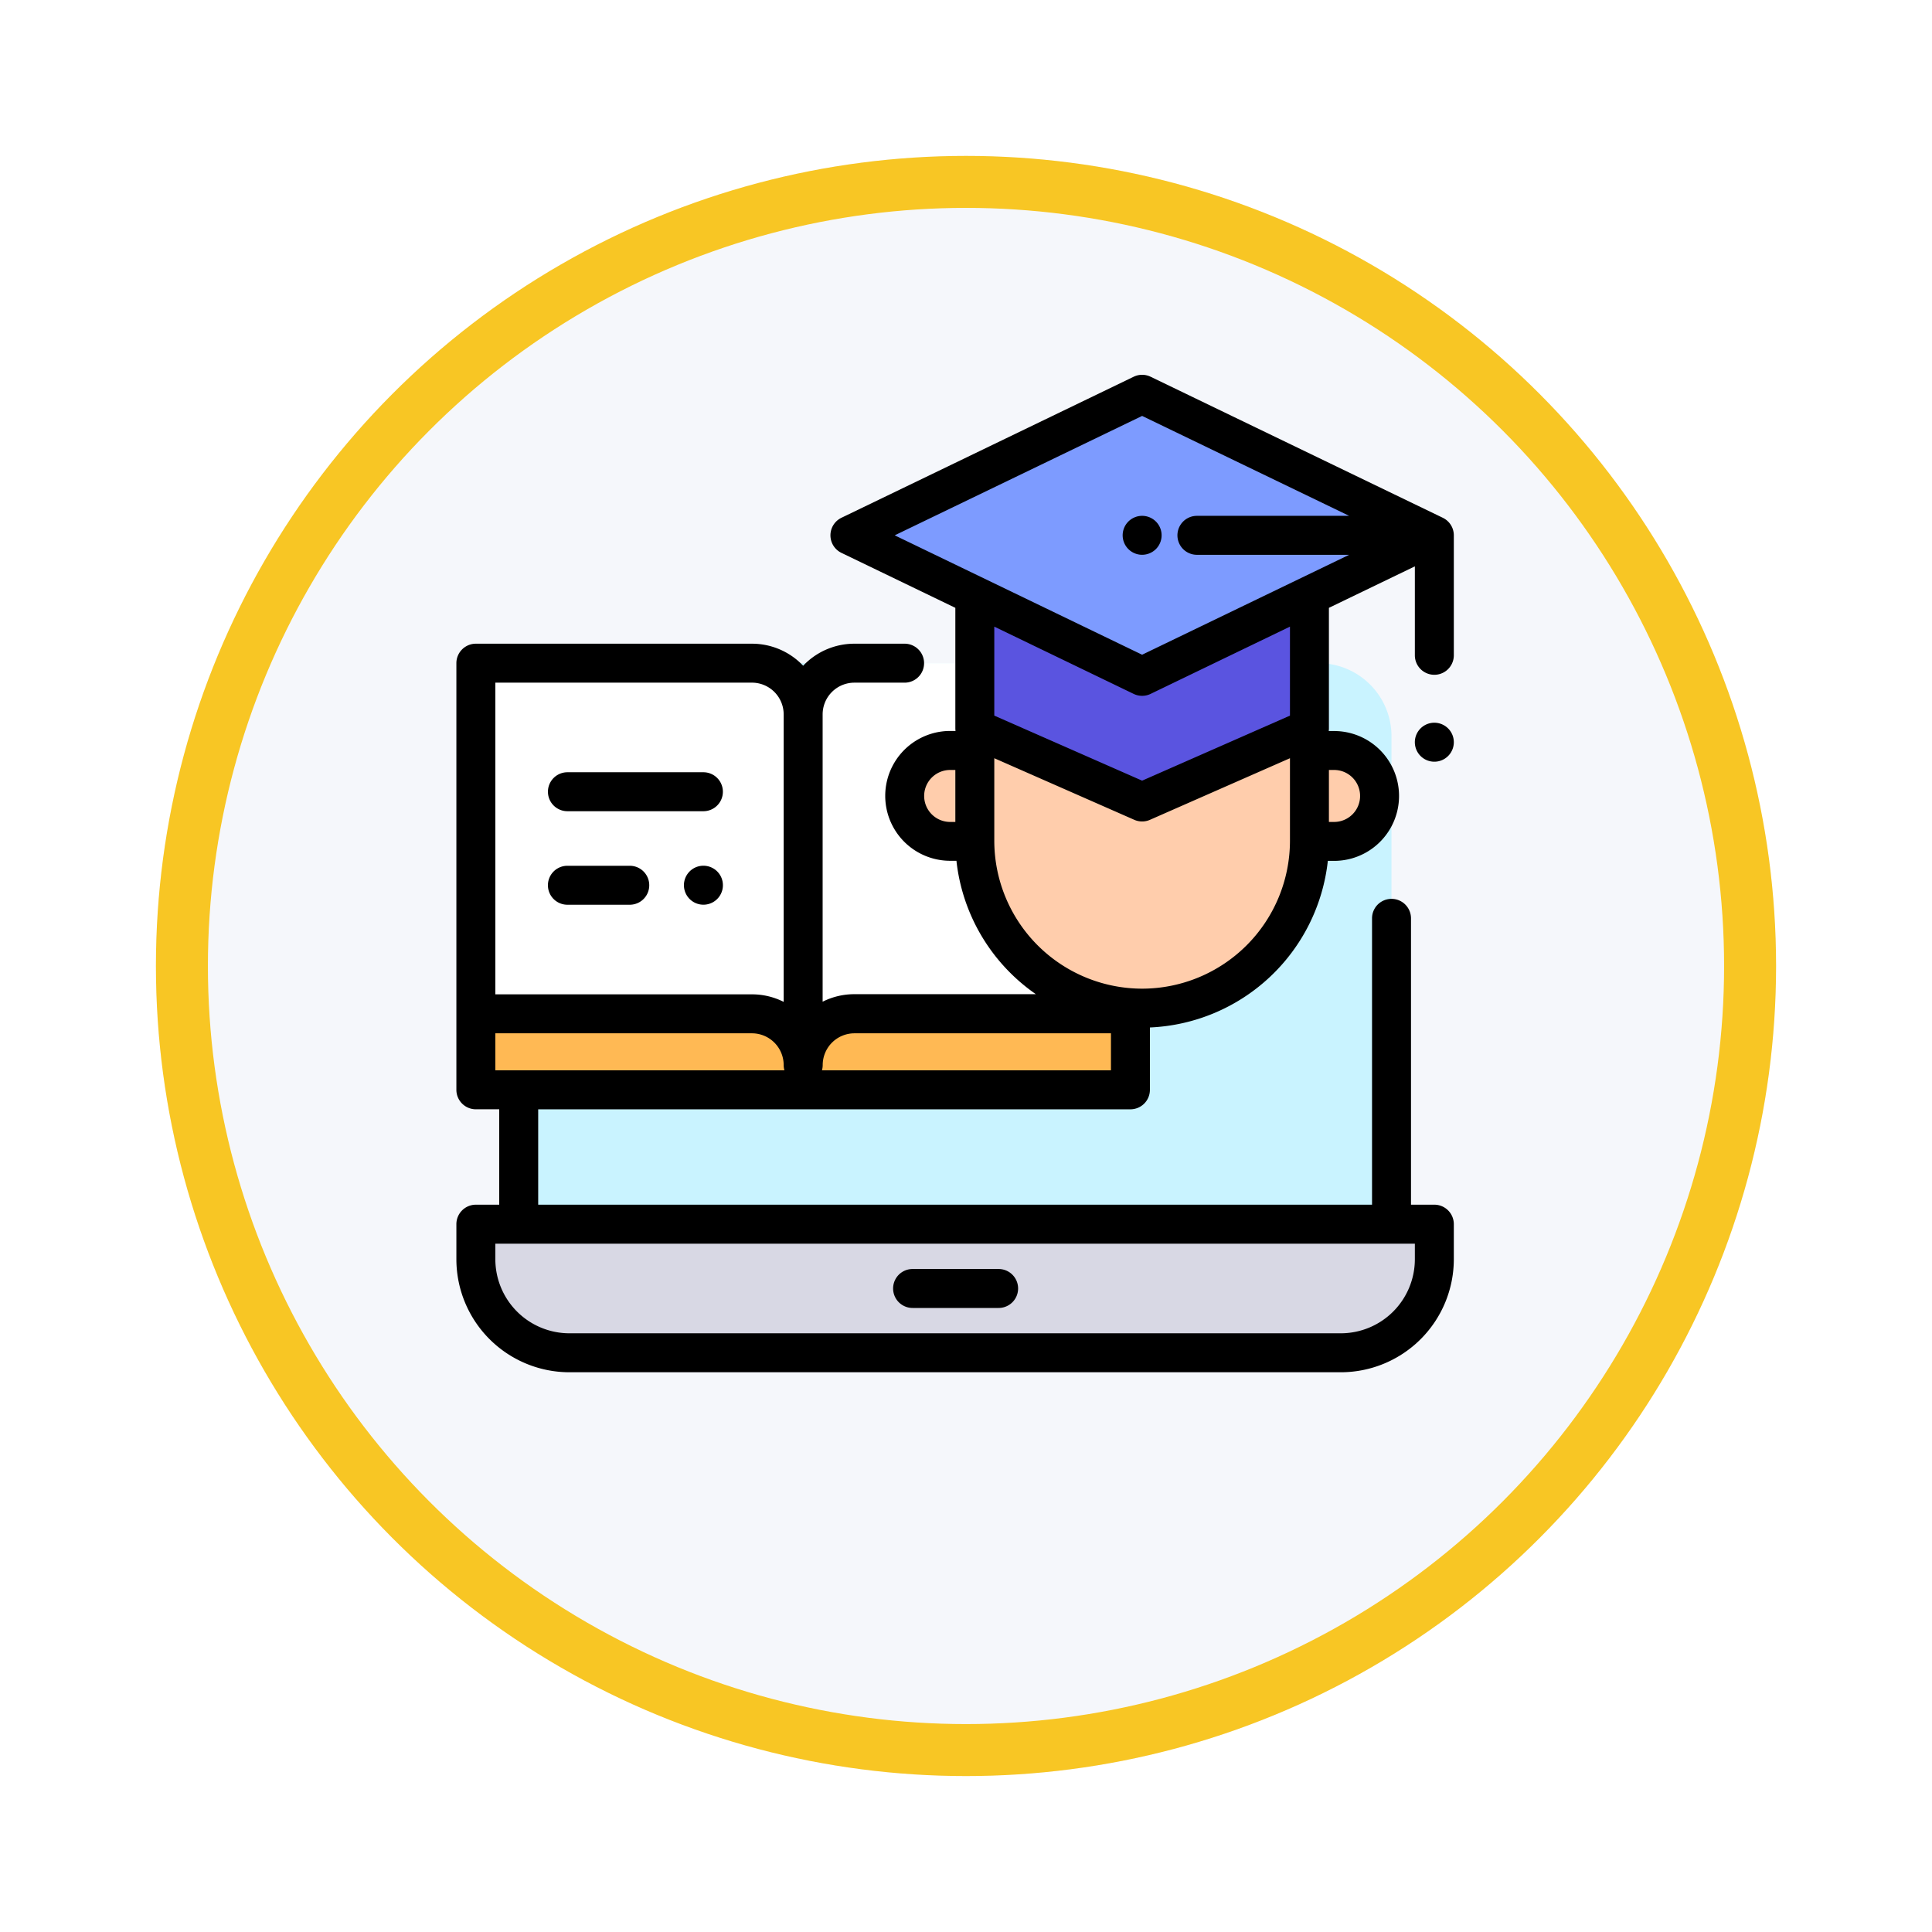 <svg xmlns="http://www.w3.org/2000/svg" xmlns:xlink="http://www.w3.org/1999/xlink" width="111.514" height="111.514" viewBox="0 0 111.514 111.514">
  <defs>
    <filter id="Ellipse_11513" x="0" y="0" width="111.514" height="111.514" filterUnits="userSpaceOnUse">
      <feOffset dy="3" input="SourceAlpha"/>
      <feGaussianBlur stdDeviation="3" result="blur"/>
      <feFlood flood-opacity="0.161"/>
      <feComposite operator="in" in2="blur"/>
      <feComposite in="SourceGraphic"/>
    </filter>
  </defs>
  <g id="Group_1146575" data-name="Group 1146575" transform="translate(-1165.092 -3023.314)">
    <g id="Group_1144903" data-name="Group 1144903" transform="translate(1174.092 3029.313)">
      <g id="Group_1144071" data-name="Group 1144071" transform="translate(0)">
        <g id="Group_1143621" data-name="Group 1143621" transform="translate(0)">
          <g id="Group_1143499" data-name="Group 1143499" transform="translate(0 0)">
            <g transform="matrix(1, 0, 0, 1, -9, -6)" filter="url(#Ellipse_11513)">
              <g id="Ellipse_11513-2" data-name="Ellipse 11513" transform="translate(9 6)" fill="#f5f7fb" stroke="#f8c624" stroke-width="3">
                <circle cx="46.757" cy="46.757" r="46.757" stroke="none"/>
                <circle cx="46.757" cy="46.757" r="45.257" fill="none"/>
              </g>
            </g>
          </g>
        </g>
      </g>
    </g>
    <g id="formacion" transform="translate(1191.434 3044.948)">
      <path id="Path_981730" data-name="Path 981730" d="M32,180.4V152.232a4.216,4.216,0,0,1,4.216-4.216H78.157a4.216,4.216,0,0,1,4.216,4.216V180.4" transform="translate(-28.399 -131.373)" fill="#c9f3ff"/>
      <g id="Group_1145694" data-name="Group 1145694" transform="translate(1.124 16.643)">
        <path id="Path_981731" data-name="Path 981731" d="M196.891,148.016H180.955A2.955,2.955,0,0,0,178,150.971h0v20.24h0a2.955,2.955,0,0,1,2.955-2.955h15.935Z" transform="translate(-159.109 -148.016)" fill="#fff"/>
        <path id="Path_981732" data-name="Path 981732" d="M10,148.016H25.935a2.955,2.955,0,0,1,2.955,2.955h0v20.24h0a2.955,2.955,0,0,0-2.955-2.955H10Z" transform="translate(-10 -148.016)" fill="#fff"/>
      </g>
      <rect id="Rectangle_405953" data-name="Rectangle 405953" width="37.782" height="4.387" transform="translate(1.124 36.883)" fill="#ffb954"/>
      <path id="Path_981733" data-name="Path 981733" d="M45.324,436h20v2.024a5.4,5.4,0,0,1-5.4,5.4H15.4a5.4,5.4,0,0,1-5.4-5.4V436H45.324Z" transform="translate(-8.876 -386.974)" fill="#d8d8e4"/>
      <g id="Group_1145695" data-name="Group 1145695" transform="translate(25.875 21.038)">
        <path id="Path_981734" data-name="Path 981734" d="M285.43,187.1v5.86a9.657,9.657,0,0,1-9.657,9.657h0a9.657,9.657,0,0,1-9.657-9.657V187.1Z" transform="translate(-262.067 -187.096)" fill="#ffcdac"/>
        <path id="Path_981735" data-name="Path 981735" d="M232.738,198.1h1.425v-5.245h-1.425a2.623,2.623,0,0,0-2.623,2.623h0A2.623,2.623,0,0,0,232.738,198.1Z" transform="translate(-230.115 -192.207)" fill="#ffcdac"/>
        <path id="Path_981736" data-name="Path 981736" d="M439.311,192.854h-1.425V198.1h1.425a2.623,2.623,0,0,0,2.623-2.623h0A2.623,2.623,0,0,0,439.311,192.854Z" transform="translate(-414.523 -192.207)" fill="#ffcdac"/>
      </g>
      <path id="Path_981737" data-name="Path 981737" d="M285.43,115.438v7.424l-9.657,4.249-9.657-4.249v-7.424Z" transform="translate(-236.192 -102.458)" fill="#5a54e0"/>
      <path id="Path_981738" data-name="Path 981738" d="M235.734,18.14l-16.867,8.14L202,18.14,218.867,10Z" transform="translate(-179.286 -8.876)" fill="#7d9bff"/>
      <path id="Path_981739" data-name="Path 981739" d="M230.258,459h-4.966a1.124,1.124,0,0,0,0,2.249h4.966a1.124,1.124,0,0,0,0-2.249Z" transform="translate(-198.96 -407.388)"/>
      <path id="Path_981740" data-name="Path 981740" d="M343.92,74.309a1.124,1.124,0,1,0-.795.329A1.133,1.133,0,0,0,343.92,74.309Z" transform="translate(-303.544 -64.25)"/>
      <path id="Path_981741" data-name="Path 981741" d="M56.953,8.261l-.017-.009L40.07.111a1.124,1.124,0,0,0-.977,0L22.225,8.252a1.125,1.125,0,0,0,0,2.025L28.8,13.45V20.4a1.122,1.122,0,0,0,.011.156H28.5a3.747,3.747,0,0,0,0,7.494h.363a10.789,10.789,0,0,0,4.585,7.7H22.971a4.056,4.056,0,0,0-1.831.434V19.6a1.833,1.833,0,0,1,1.831-1.831h2.9a1.124,1.124,0,0,0,0-2.249h-2.9a4.068,4.068,0,0,0-2.955,1.272,4.068,4.068,0,0,0-2.955-1.272H1.124A1.125,1.125,0,0,0,0,16.643V41.27a1.125,1.125,0,0,0,1.124,1.124H2.473V47.9H1.124A1.125,1.125,0,0,0,0,49.026V51.05a6.529,6.529,0,0,0,6.522,6.522H51.05a6.529,6.529,0,0,0,6.522-6.522V49.026A1.125,1.125,0,0,0,56.448,47.9H55.1V31.372a1.124,1.124,0,1,0-2.249,0V47.9H4.722V42.395H38.906a1.125,1.125,0,0,0,1.124-1.124v-3.6A10.8,10.8,0,0,0,50.3,28.055h.363a3.747,3.747,0,0,0,0-7.494h-.312a1.12,1.12,0,0,0,.011-.156V13.45l4.961-2.394V16.19a1.124,1.124,0,1,0,2.249,0V9.264A1.123,1.123,0,0,0,56.953,8.261ZM55.323,51.05a4.278,4.278,0,0,1-4.273,4.273H6.522A4.278,4.278,0,0,1,2.249,51.05v-.9H55.323ZM39.581,2.373,51.531,8.14H42.743a1.124,1.124,0,1,0,0,2.249h8.787l-11.95,5.767L25.3,9.265ZM27,24.308a1.5,1.5,0,0,1,1.5-1.5h.3v3h-.3A1.5,1.5,0,0,1,27,24.308ZM2.249,17.768H17.06A1.833,1.833,0,0,1,18.891,19.6V36.193a4.055,4.055,0,0,0-1.831-.434H2.249Zm0,20.24H17.06a1.833,1.833,0,0,1,1.831,1.831,1.124,1.124,0,0,0,.044.307H2.249ZM21.1,40.146a1.12,1.12,0,0,0,.044-.307,1.833,1.833,0,0,1,1.831-1.831H37.782v2.138H21.1Zm18.485-4.715A8.543,8.543,0,0,1,31.048,26.9v-4.77l8.08,3.555a1.124,1.124,0,0,0,.906,0l8.08-3.555V26.9A8.542,8.542,0,0,1,39.581,35.431ZM52.162,24.308a1.5,1.5,0,0,1-1.5,1.5h-.3v-3h.3A1.5,1.5,0,0,1,52.162,24.308Zm-4.048-4.637-8.533,3.754-8.533-3.754V14.535l8.044,3.882a1.125,1.125,0,0,0,.978,0l8.044-3.882v5.136Z" transform="translate(0 0)"/>
      <path id="Path_981742" data-name="Path 981742" d="M493.124,178.59a1.125,1.125,0,1,0,.795.329A1.133,1.133,0,0,0,493.124,178.59Z" transform="translate(-436.677 -158.509)"/>
      <path id="Path_981743" data-name="Path 981743" d="M117.934,252a1.125,1.125,0,1,0,.795.329A1.132,1.132,0,0,0,117.934,252Z" transform="translate(-103.675 -223.665)"/>
      <path id="Path_981744" data-name="Path 981744" d="M51.723,252.018h-3.6a1.124,1.124,0,1,0,0,2.249h3.6a1.124,1.124,0,1,0,0-2.249Z" transform="translate(-41.715 -223.68)"/>
      <path id="Path_981745" data-name="Path 981745" d="M48.124,206.261h7.849a1.124,1.124,0,1,0,0-2.249H48.124a1.124,1.124,0,1,0,0,2.249Z" transform="translate(-41.715 -181.072)"/>
    </g>
  </g>
</svg>
